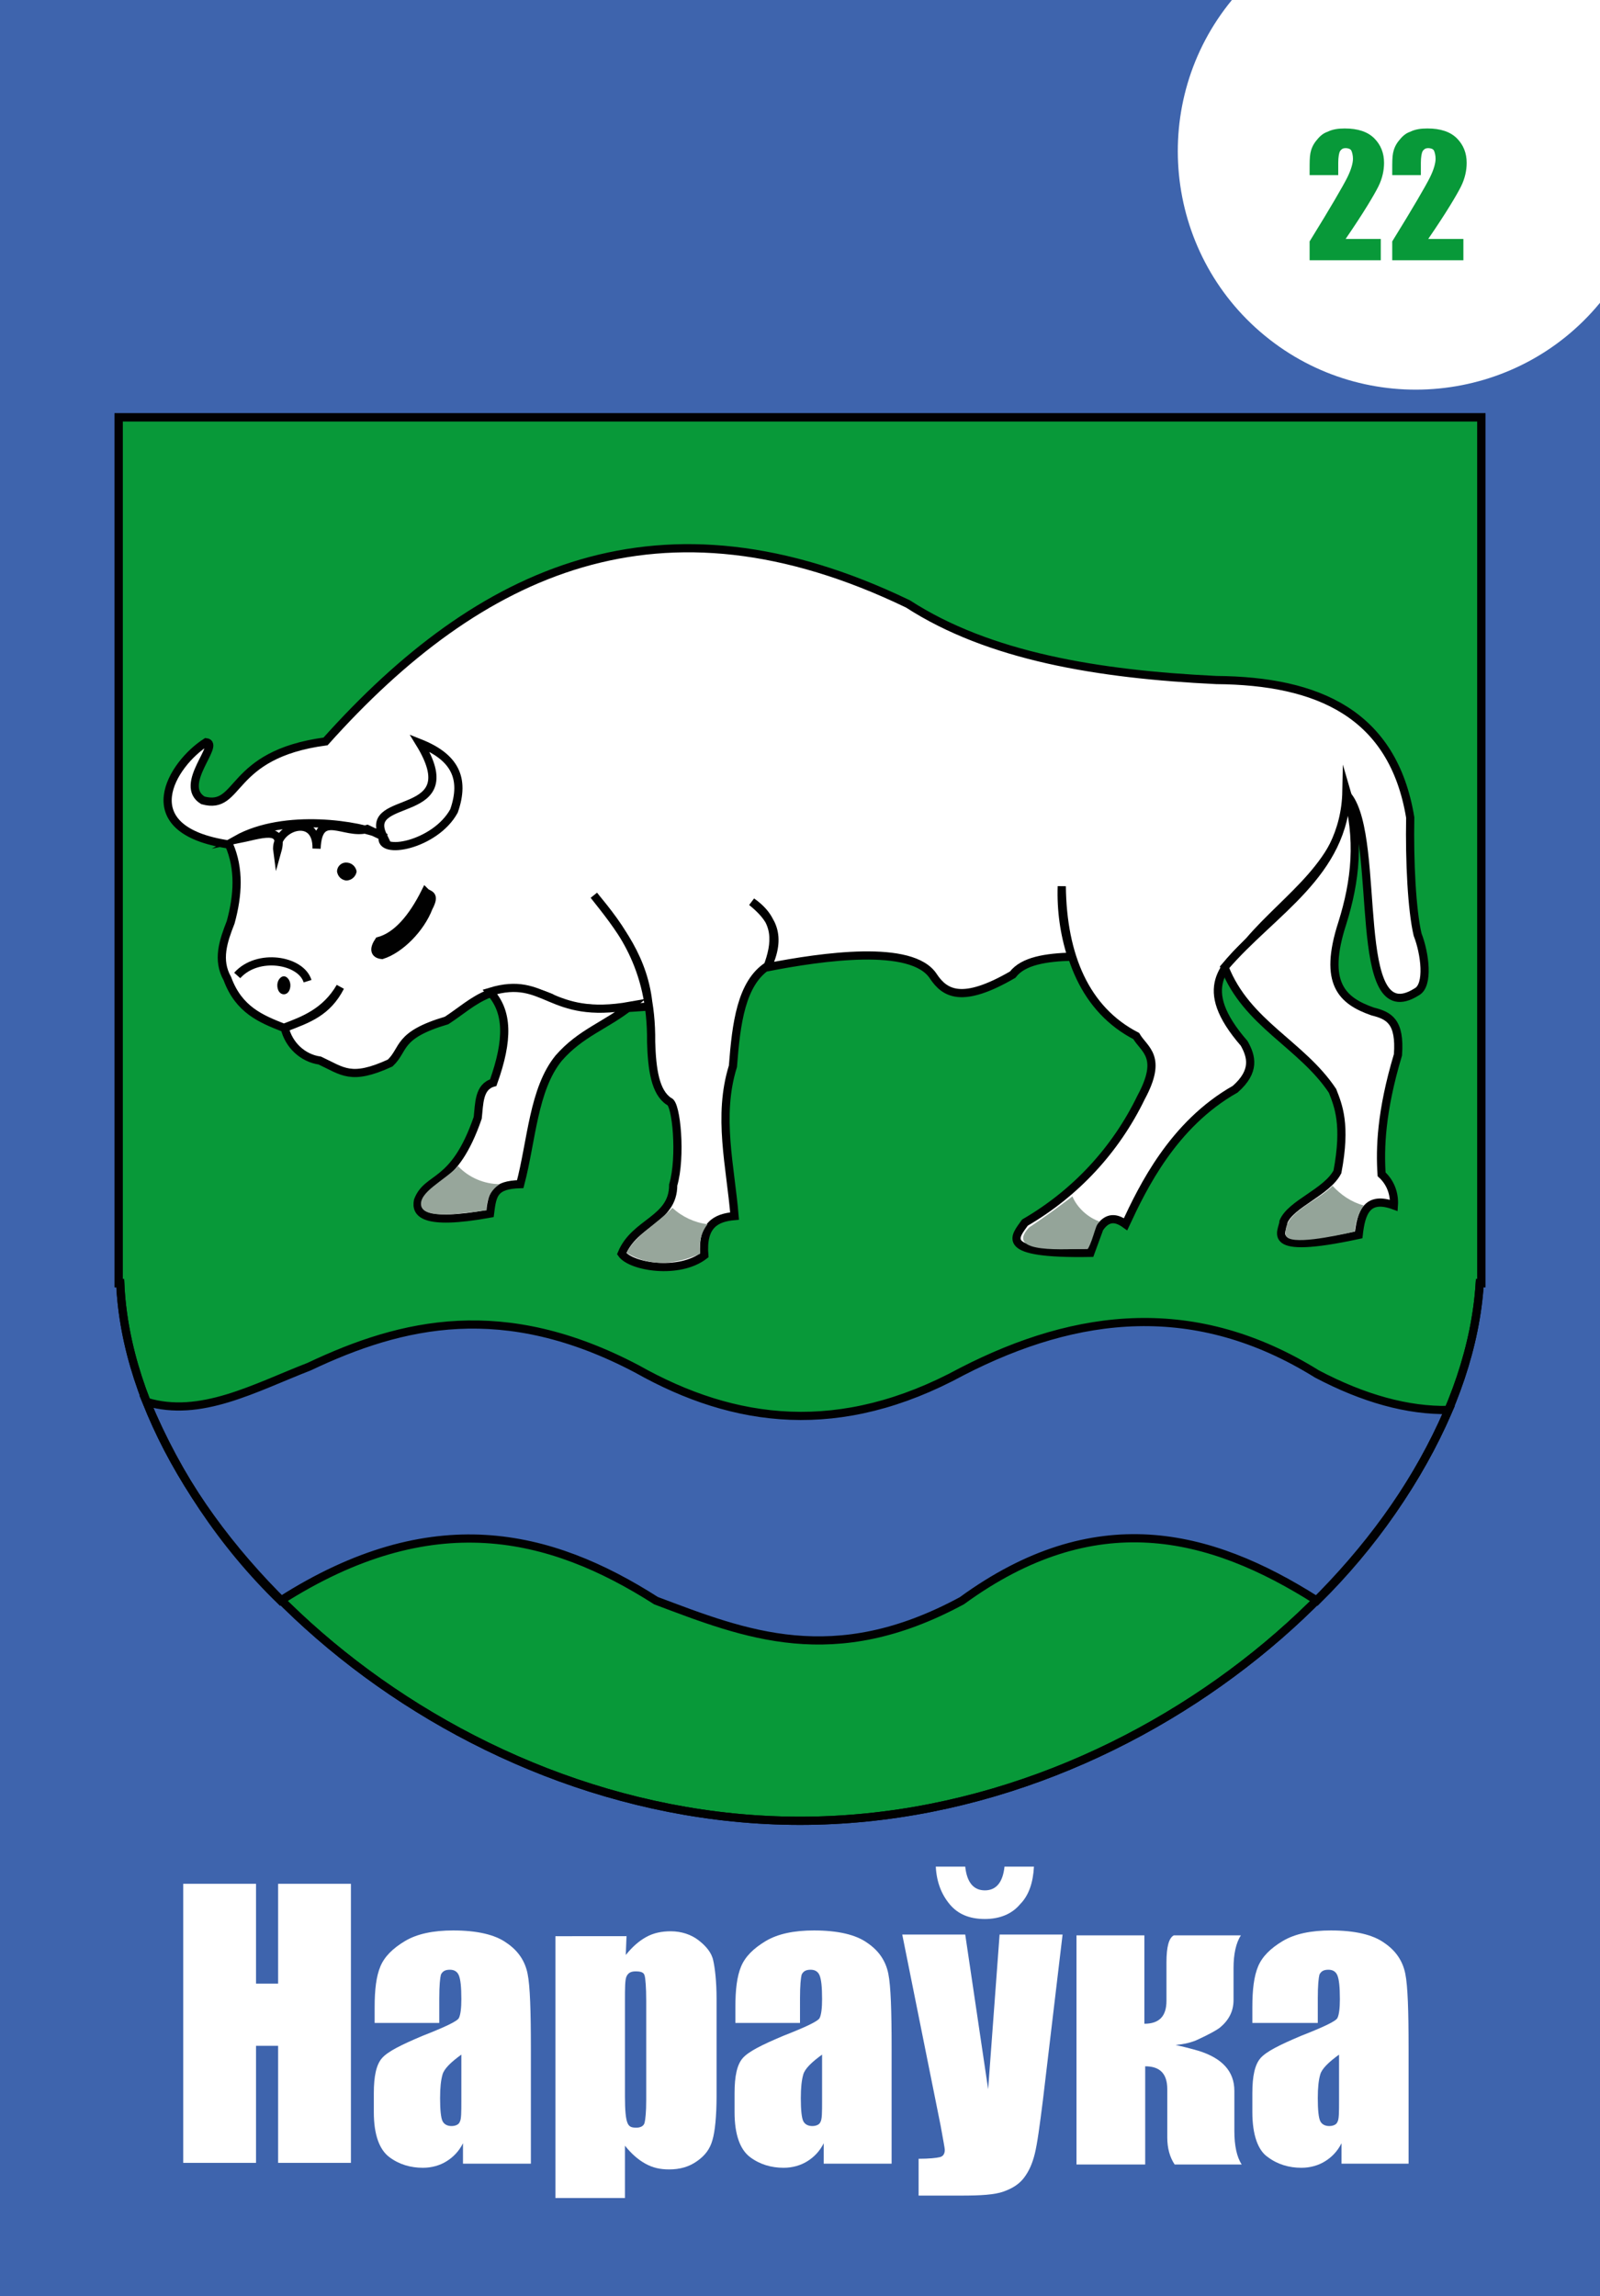 <?xml version="1.0" encoding="utf-8"?>
<!-- Generator: Adobe Illustrator 26.0.1, SVG Export Plug-In . SVG Version: 6.00 Build 0)  -->
<svg version="1.1" id="Слой_1" xmlns="http://www.w3.org/2000/svg" xmlns:xlink="http://www.w3.org/1999/xlink" x="0px" y="0px"
	 viewBox="0 0 195.6 280.6" style="enable-background:new 0 0 195.6 280.6;" xml:space="preserve">
<rect x="0" y="0" width="195.6" height="280.6" fill="#333333" stroke="none"/>
<style type="text/css">
	
		.st0{clip-path:url(#SVGID_00000082358937884499420990000012099268969198728105_);fill:#3E64AD;stroke:#010101;stroke-miterlimit:10;}
	.st1{clip-path:url(#SVGID_00000106856534310961144020000009424250417113065103_);}
	.st2{fill:#089939;stroke:#010101;stroke-miterlimit:10;}
	.st3{fill:#3E64AD;stroke:#010101;stroke-miterlimit:10;}
	.st4{fill:none;stroke:#010101;stroke-miterlimit:10;}
	.st5{fill-rule:evenodd;clip-rule:evenodd;fill:#FFFFFF;stroke:#010101;stroke-miterlimit:10;}
	.st6{fill-rule:evenodd;clip-rule:evenodd;fill:#97A69B;}
	.st7{fill-rule:evenodd;clip-rule:evenodd;fill:#94A499;}
	.st8{fill:#010101;}
	.st9{fill-rule:evenodd;clip-rule:evenodd;fill:#010101;stroke:#010101;stroke-miterlimit:10;}
	.st10{clip-path:url(#SVGID_00000019646118250139636370000014794437813519614106_);fill:#FFFFFF;}
	.st11{enable-background:new    ;}
	.st12{fill:#FFFFFF;}
	.st13{fill:#089939;}
</style>
<g>
	<g>
		<defs>
			<rect id="SVGID_1_" width="195.6" height="280.6"/>
		</defs>
		<clipPath id="SVGID_00000057861585299050906020000018385714404255514047_">
			<use xlink:href="#SVGID_1_"  style="overflow:visible;"/>
		</clipPath>
		
			<rect x="-3.3" y="-5.9" style="clip-path:url(#SVGID_00000057861585299050906020000018385714404255514047_);fill:#3E64AD;stroke:#010101;stroke-miterlimit:10;" width="479.8" height="294.3"/>
	</g>
	<g>
		<defs>
			<rect id="SVGID_00000026149349860642254210000001377459471908250775_" width="195.6" height="280.6"/>
		</defs>
		<clipPath id="SVGID_00000129895802640317605030000011607494249978823823_">
			<use xlink:href="#SVGID_00000026149349860642254210000001377459471908250775_"  style="overflow:visible;"/>
		</clipPath>
	</g>
	<g>
		<defs>
			<rect id="SVGID_00000075842527748908817390000008165330192401768888_" width="195.6" height="280.6"/>
		</defs>
		<clipPath id="SVGID_00000034796417105025687800000013088749106792955042_">
			<use xlink:href="#SVGID_00000075842527748908817390000008165330192401768888_"  style="overflow:visible;"/>
		</clipPath>
		<g id="g3172" style="clip-path:url(#SVGID_00000034796417105025687800000013088749106792955042_);">
			<g id="g5191">
				<g id="layer1">
					<path id="path2972" class="st2" d="M14.5,51v105.8h0.2c1.3,30.4,39.6,65.7,83.1,65.7s81.2-35.3,83.1-65.7h0.2V51H14.5z"/>
				</g>
				<g id="g3245">
					<path id="path3247" class="st3" d="M17.9,171.3c3.8,9.1,9.3,17.4,16.4,24.3c18.5-11.8,32.9-8.3,45.9,0
						c10.9,4.1,21.7,8.5,37.4,0c16.2-11.8,30.2-8.4,43.4,0c6.8-6.7,12.3-14.6,16.1-23.3c-5,0.1-10.4-1.4-16.1-4.4
						c-14.8-9.2-29.2-7.6-43.4-0.3c-14.9,8.1-27.8,6.4-39.7-0.3c-16.3-8.6-28.7-5.7-40.1-0.3C31.1,169.6,24.5,173.3,17.9,171.3z"/>
				</g>
				<g id="g5187">
					<path id="path5189" class="st4" d="M14.5,51v105.8h0.2c1.3,30.4,39.6,65.7,83.1,65.7s81.2-35.3,83.1-65.7h0.2V51H14.5z"/>
				</g>
			</g>
			<g id="g3158">
				<path id="path5199" class="st5" d="M39.8,90.6c18.8-21,40.9-31.4,71.2-16.8c9.9,6.4,23.2,8.6,37.7,9.3
					c12.4,0.1,21.6,4.1,23.7,16.8c-0.1,5.4,0.2,11.3,0.9,14.3c0.9,2.3,1.4,6.2-0.1,7c-8.2,5.2-4.2-18.5-8.4-23.9
					c-0.5,8.1-7.4,12.2-12.1,17.7c-2.9,3-6.6,5.6-0.6,12.5c0.9,1.6,1.4,3.4-1.1,5.6c-7.6,4.3-11.3,12-13.4,16.5
					c-1.1-0.8-2.2-1-3.2,0.5l-1.1,3c-11.5,0.2-9.2-2-8-3.7c6.2-3.6,11.1-8.9,14.2-15.3c2.7-5,0.4-5.8-0.6-7.5
					c-6.2-3.2-9-9.8-9.1-18.3c-0.1,2.9,0.3,5.8,1.2,8.6c-3.1,0.1-5.9,0.5-7.2,2.2c-6.2,3.6-8.3,2.3-9.7,0.2
					c-2.6-4-13.6-2.4-20.3-1.1c1.1-2.9,1.4-5.7-1.9-8c2.2,1.8,3.8,3.8,2,7.8c-3.3,2.1-3.9,7.1-4.3,12.3c-1.9,6.1-0.3,12.2,0.2,18.3
					c-2.3,0.2-4,1.1-3.7,4.8c-3.1,2.4-9,1.4-10.1-0.2c1.6-3.9,6.3-4.1,6.3-8.4c1-3.4,0.4-10-0.5-10.2c-1.7-1.1-2.1-3.9-2.2-7.3
					c0.1-9.3-3.9-14.1-7-17.9c3.1,3.9,6.2,7.8,6.7,13.6c-4.5,0.3-9,0.8-12-1.1c-6.7-2.7-9.3,0.6-12.7,2.8c-6.1,1.8-5.1,3.5-6.9,5.2
					c-4.8,2.2-5.8,1-8.6-0.3c-2.1-0.3-3.8-1.9-4.3-4c2.9-1.1,5.2-1.9,6.8-5c-1.8,3.1-4.5,4.1-6.9,5c-2.8-1.1-5.5-2.2-6.9-6
					c-1.3-2.3-0.5-4.6,0.4-6.9c0.9-3.3,1.1-6.5-0.2-9.5c-12.1-1.8-6.9-9.9-2.8-12.5c1.8,0.2-3.5,5.2-0.4,7.1
					C29.5,99.1,27.8,92.2,39.8,90.6z"/>
				<path id="path2165" class="st5" d="M59.9,121.2c2.2,2.4,2.3,5.8,0.4,11.1c-1.8,0.5-1.7,2.6-1.9,4.3c-2.9,8.4-6.1,7-7.3,10.1
					c-0.3,1.5,0.5,3.1,8.8,1.6c0.3-2.4,0.5-3.5,3.7-3.6c1.4-5.3,1.6-11.6,4.7-15.4c2.7-3.1,5.8-4,8.8-6.4
					C67,124.7,66.8,119.1,59.9,121.2z"/>
				<path id="path3138" class="st5" d="M164.6,96.7c1.7,5.8,1.1,11-0.5,16.1c-2.4,7.4,0,9.5,3.7,10.8c2,0.5,3.4,1.2,3.1,5.3
					c-2.1,7-2.2,11.5-2,14.6c1.1,1,1.6,2.4,1.5,3.8c-3.3-1.2-4,0.9-4.3,3.6c-12,2.6-9.2-0.5-9.2-1.6c0.9-2.2,5.3-3.6,6.6-6.1
					c1.1-5.8,0.1-8.1-0.6-9.9c-3.8-5.7-10.5-8.2-13.2-15.1C155.5,111.4,164.4,106.8,164.6,96.7z"/>
				<path id="path3140" class="st6" d="M56,142.5c1.3,1.4,3.2,2.2,5.1,2.2c-1.1,0.7-1.7,1.9-1.6,3.2c-3.3,0.4-7.5,1.1-8-0.5
					C51.1,145.7,54.3,144.3,56,142.5z"/>
				<path id="path3142" class="st6" d="M82.2,147.6c1.2,1.1,2.7,1.8,4.3,2c-0.8,1-1.1,2.3-0.9,3.6c-3.6,1.6-6.5,1.4-9-0.1
					C77.6,151,80.5,149.4,82.2,147.6z"/>
				<path id="path3144" class="st7" d="M131.1,146.2c0.6,1.4,1.9,2.6,3.4,3.1c-0.5-0.1-0.8,2.1-1.5,3.3c-2.5,0-10.3,0.7-7.2-2.6
					C127.6,148.8,129.4,147.5,131.1,146.2z"/>
				<path id="path3146" class="st7" d="M162.9,144.9c1,1.1,2.3,2,3.8,2.4c-0.6,0.9-1,2-1.1,3.2c-2.6,0.6-7.9,1.7-8.4,0.5
					C156.7,148.2,161,146.9,162.9,144.9z"/>
				<path id="path3148" class="st4" d="M28.9,102.6c5.9-3.3,15.2-1.8,17.9-0.5c-2.5-5.2,10.4-1.7,4.5-11.3c4.3,1.7,5.6,4.3,4.2,8.3
					c-2.3,4.2-9.3,5.5-8.7,3.1l-1.9-0.9c-2.8,0.8-6-2.5-6.2,2.4c0.1-4.5-5.2-2.6-4.8,0.3C34.8,100.8,31.9,102,28.9,102.6z"/>
				<path id="path3150" class="st8" d="M43.6,106.5c-0.1,0.6-0.6,1.1-1.3,1.1c-0.6-0.1-1-0.5-1.1-1.1l0,0c0-0.6,0.5-1.1,1.1-1.1l0,0
					C43,105.4,43.5,105.9,43.6,106.5L43.6,106.5z"/>
				<path id="path3152" class="st4" d="M29,119.2c2.5-2.8,7.8-1.9,8.6,0.7"/>
				<path id="path3154" class="st9" d="M46.3,115c-0.6,0.9-0.6,1.6,0.4,1.7c2.2-0.7,4.7-3.2,5.7-5.8c0.9-1.7,0-1.5-0.4-1.9
					C50.4,112.2,48.5,114.4,46.3,115z"/>
				<path id="path3156" class="st8" d="M35.5,120.4c0,0.6-0.3,1.1-0.8,1.1s-0.8-0.5-0.8-1.1s0.4-1.1,0.8-1.1S35.5,119.8,35.5,120.4z
					"/>
			</g>
		</g>
	</g>
	<g>
		<defs>
			<rect id="SVGID_00000109736212304734612970000004391570160901126566_" width="195.6" height="280.6"/>
		</defs>
		<clipPath id="SVGID_00000041988458241427182880000012547488177083595168_">
			<use xlink:href="#SVGID_00000109736212304734612970000004391570160901126566_"  style="overflow:visible;"/>
		</clipPath>
		<path style="clip-path:url(#SVGID_00000041988458241427182880000012547488177083595168_);fill:#FFFFFF;" d="M150.6,0h29h16v16
			c0,7,0,14,0,21c-10.2,12.4-28.6,14.2-41,4S140.4,12.4,150.6,0z"/>
	</g>
	<g>
		<defs>
			<rect id="SVGID_00000080184037972002658680000000082607624718758837_" width="195.6" height="280.6"/>
		</defs>
		<clipPath id="SVGID_00000071542053759503236730000000999214081024670342_">
			<use xlink:href="#SVGID_00000080184037972002658680000000082607624718758837_"  style="overflow:visible;"/>
		</clipPath>
	</g>
</g>
<g class="st11">
	<path class="st12" d="M42.9,230.2v34.1H34V250h-2.7v14.3h-8.9v-34.1h8.9v12.2H34v-12.2H42.9z"/>
	<path class="st12" d="M53.8,247.2h-8v-1.9c0-2.2,0.2-3.8,0.7-5c0.5-1.2,1.5-2.2,3-3.1c1.5-0.9,3.5-1.3,5.9-1.3
		c2.9,0,5.1,0.5,6.5,1.5c1.5,1,2.3,2.3,2.6,3.8c0.3,1.5,0.4,4.5,0.4,9.2v14h-8.3v-2.5c-0.5,1-1.2,1.7-2,2.2
		c-0.8,0.5-1.8,0.8-2.9,0.8c-1.5,0-2.9-0.4-4.1-1.3s-1.9-2.7-1.9-5.5v-2.3c0-2.1,0.3-3.5,1-4.3s2.3-1.6,4.9-2.7
		c2.8-1.1,4.3-1.8,4.5-2.2c0.2-0.4,0.3-1.2,0.3-2.3c0-1.5-0.1-2.4-0.3-2.9s-0.6-0.7-1.1-0.7c-0.6,0-0.9,0.2-1.1,0.6
		c-0.1,0.4-0.2,1.3-0.2,2.9V247.2z M56.5,251c-1.4,1-2.2,1.8-2.4,2.5c-0.2,0.7-0.3,1.6-0.3,2.9c0,1.4,0.1,2.4,0.3,2.8
		c0.2,0.4,0.6,0.6,1.1,0.6c0.5,0,0.9-0.2,1-0.5c0.2-0.3,0.2-1.2,0.2-2.6V251z"/>
	<path class="st12" d="M76.6,236.4l-0.1,2.5c0.8-1,1.6-1.7,2.5-2.2c0.9-0.5,1.9-0.7,3-0.7c1.3,0,2.5,0.4,3.4,1.1s1.6,1.5,1.8,2.5
		c0.2,0.9,0.4,2.5,0.4,4.7v11.8c0,2.5-0.2,4.4-0.5,5.4c-0.3,1.1-0.9,1.9-1.9,2.6s-2.1,1-3.4,1c-1.1,0-2-0.2-2.9-0.7
		c-0.9-0.5-1.7-1.2-2.5-2.2v6.4h-8.5v-32H76.6z M79,244.5c0-1.7-0.1-2.8-0.2-3.1c-0.1-0.4-0.5-0.5-1.1-0.5c-0.6,0-0.9,0.2-1.1,0.6
		c-0.2,0.4-0.2,1.4-0.2,3.1v11.6c0,1.7,0.1,2.7,0.3,3.2s0.5,0.6,1.1,0.6c0.5,0,0.9-0.2,1-0.6c0.1-0.4,0.2-1.3,0.2-2.8V244.5z"/>
	<path class="st12" d="M97.9,247.2h-8v-1.9c0-2.2,0.2-3.8,0.7-5c0.5-1.2,1.5-2.2,3-3.1c1.5-0.9,3.5-1.3,5.9-1.3
		c2.9,0,5.1,0.5,6.5,1.5c1.5,1,2.3,2.3,2.6,3.8c0.3,1.5,0.4,4.5,0.4,9.2v14h-8.3v-2.5c-0.5,1-1.2,1.7-2,2.2
		c-0.8,0.5-1.8,0.8-2.9,0.8c-1.5,0-2.9-0.4-4.1-1.3s-1.9-2.7-1.9-5.5v-2.3c0-2.1,0.3-3.5,1-4.3s2.3-1.6,4.9-2.7
		c2.8-1.1,4.3-1.8,4.5-2.2c0.2-0.4,0.3-1.2,0.3-2.3c0-1.5-0.1-2.4-0.3-2.9s-0.6-0.7-1.1-0.7c-0.6,0-0.9,0.2-1.1,0.6
		c-0.1,0.4-0.2,1.3-0.2,2.9V247.2z M100.6,251c-1.4,1-2.2,1.8-2.4,2.5c-0.2,0.7-0.3,1.6-0.3,2.9c0,1.4,0.1,2.4,0.3,2.8
		c0.2,0.4,0.6,0.6,1.1,0.6c0.5,0,0.9-0.2,1-0.5c0.2-0.3,0.2-1.2,0.2-2.6V251z"/>
	<path class="st12" d="M129.9,236.4l-2.4,20.2c-0.4,3.2-0.7,5.4-1,6.6c-0.3,1.2-0.7,2.1-1.3,2.9c-0.6,0.8-1.4,1.3-2.5,1.7
		s-2.8,0.5-5.2,0.5h-5.2v-4.5c1.3,0,2.2-0.1,2.6-0.2s0.6-0.4,0.6-0.9c0-0.2-0.2-1.2-0.5-2.9l-4.7-23.4h7.7l2.8,18.9l1.4-18.9H129.9z
		 M122.8,228.1h3.6c-0.1,1.9-0.6,3.5-1.7,4.6c-1,1.2-2.5,1.8-4.3,1.8c-1.9,0-3.3-0.6-4.3-1.8c-1-1.2-1.6-2.7-1.7-4.6h3.6
		c0.2,1.9,1,2.9,2.4,2.9C121.8,231,122.6,230,122.8,228.1z"/>
	<path class="st12" d="M139.9,236.4v10.9c1.8,0,2.7-0.9,2.7-2.8v-4.7c0-1.9,0.3-3,0.9-3.3h8.2c-0.6,0.9-0.9,2.3-0.9,4v3.9
		c0,1.4-0.6,2.5-1.7,3.4c-0.4,0.3-1.3,0.8-2.6,1.4c-0.8,0.4-1.8,0.6-2.8,0.7c0.5,0.1,1.4,0.3,2.8,0.7c2.9,0.9,4.4,2.5,4.4,4.9v4.9
		c0,1.8,0.3,3.2,0.9,4.1h-8.2c-0.6-0.9-0.9-2-0.9-3.3v-5.9c0-1.9-0.9-2.8-2.7-2.8v12h-8.4v-28H139.9z"/>
	<path class="st12" d="M161.1,247.2h-8v-1.9c0-2.2,0.2-3.8,0.7-5c0.5-1.2,1.5-2.2,3-3.1c1.5-0.9,3.5-1.3,5.9-1.3
		c2.9,0,5.1,0.5,6.5,1.5c1.5,1,2.3,2.3,2.6,3.8s0.4,4.5,0.4,9.2v14H164v-2.5c-0.5,1-1.2,1.7-2,2.2c-0.8,0.5-1.8,0.8-2.9,0.8
		c-1.5,0-2.9-0.4-4.1-1.3c-1.2-0.8-1.9-2.7-1.9-5.5v-2.3c0-2.1,0.3-3.5,1-4.3c0.7-0.8,2.3-1.6,4.9-2.7c2.8-1.1,4.3-1.8,4.5-2.2
		c0.2-0.4,0.3-1.2,0.3-2.3c0-1.5-0.1-2.4-0.3-2.9s-0.6-0.7-1.1-0.7c-0.6,0-0.9,0.2-1.1,0.6c-0.1,0.4-0.2,1.3-0.2,2.9V247.2z
		 M163.8,251c-1.4,1-2.2,1.8-2.4,2.5c-0.2,0.7-0.3,1.6-0.3,2.9c0,1.4,0.1,2.4,0.3,2.8c0.2,0.4,0.6,0.6,1.1,0.6c0.5,0,0.9-0.2,1-0.5
		c0.2-0.3,0.2-1.2,0.2-2.6V251z"/>
</g>
<g class="st11">
	<path class="st13" d="M168.8,29.1v2.7h-8.7l0-2.3c2.6-4.2,4.1-6.8,4.6-7.8c0.5-1,0.7-1.8,0.7-2.3c0-0.4-0.1-0.8-0.2-1
		c-0.1-0.2-0.4-0.3-0.7-0.3c-0.3,0-0.5,0.1-0.7,0.4c-0.1,0.2-0.2,0.7-0.2,1.4v1.5h-3.5v-0.6c0-0.9,0-1.6,0.1-2.1
		c0.1-0.5,0.3-1,0.7-1.5c0.4-0.5,0.8-0.9,1.4-1.1c0.6-0.3,1.3-0.4,2.1-0.4c1.6,0,2.8,0.4,3.6,1.2c0.8,0.8,1.2,1.8,1.2,3
		c0,0.9-0.2,1.9-0.7,2.9c-0.5,1-1.8,3.2-4,6.4H168.8z"/>
	<path class="st13" d="M178.9,29.1v2.7h-8.7l0-2.3c2.6-4.2,4.1-6.8,4.6-7.8c0.5-1,0.7-1.8,0.7-2.3c0-0.4-0.1-0.8-0.2-1
		c-0.1-0.2-0.4-0.3-0.7-0.3c-0.3,0-0.5,0.1-0.7,0.4c-0.1,0.2-0.2,0.7-0.2,1.4v1.5h-3.5v-0.6c0-0.9,0-1.6,0.1-2.1
		c0.1-0.5,0.3-1,0.7-1.5c0.4-0.5,0.8-0.9,1.4-1.1c0.6-0.3,1.3-0.4,2.1-0.4c1.6,0,2.8,0.4,3.6,1.2c0.8,0.8,1.2,1.8,1.2,3
		c0,0.9-0.2,1.9-0.7,2.9c-0.5,1-1.8,3.2-4,6.4H178.9z"/>
</g>
</svg>

